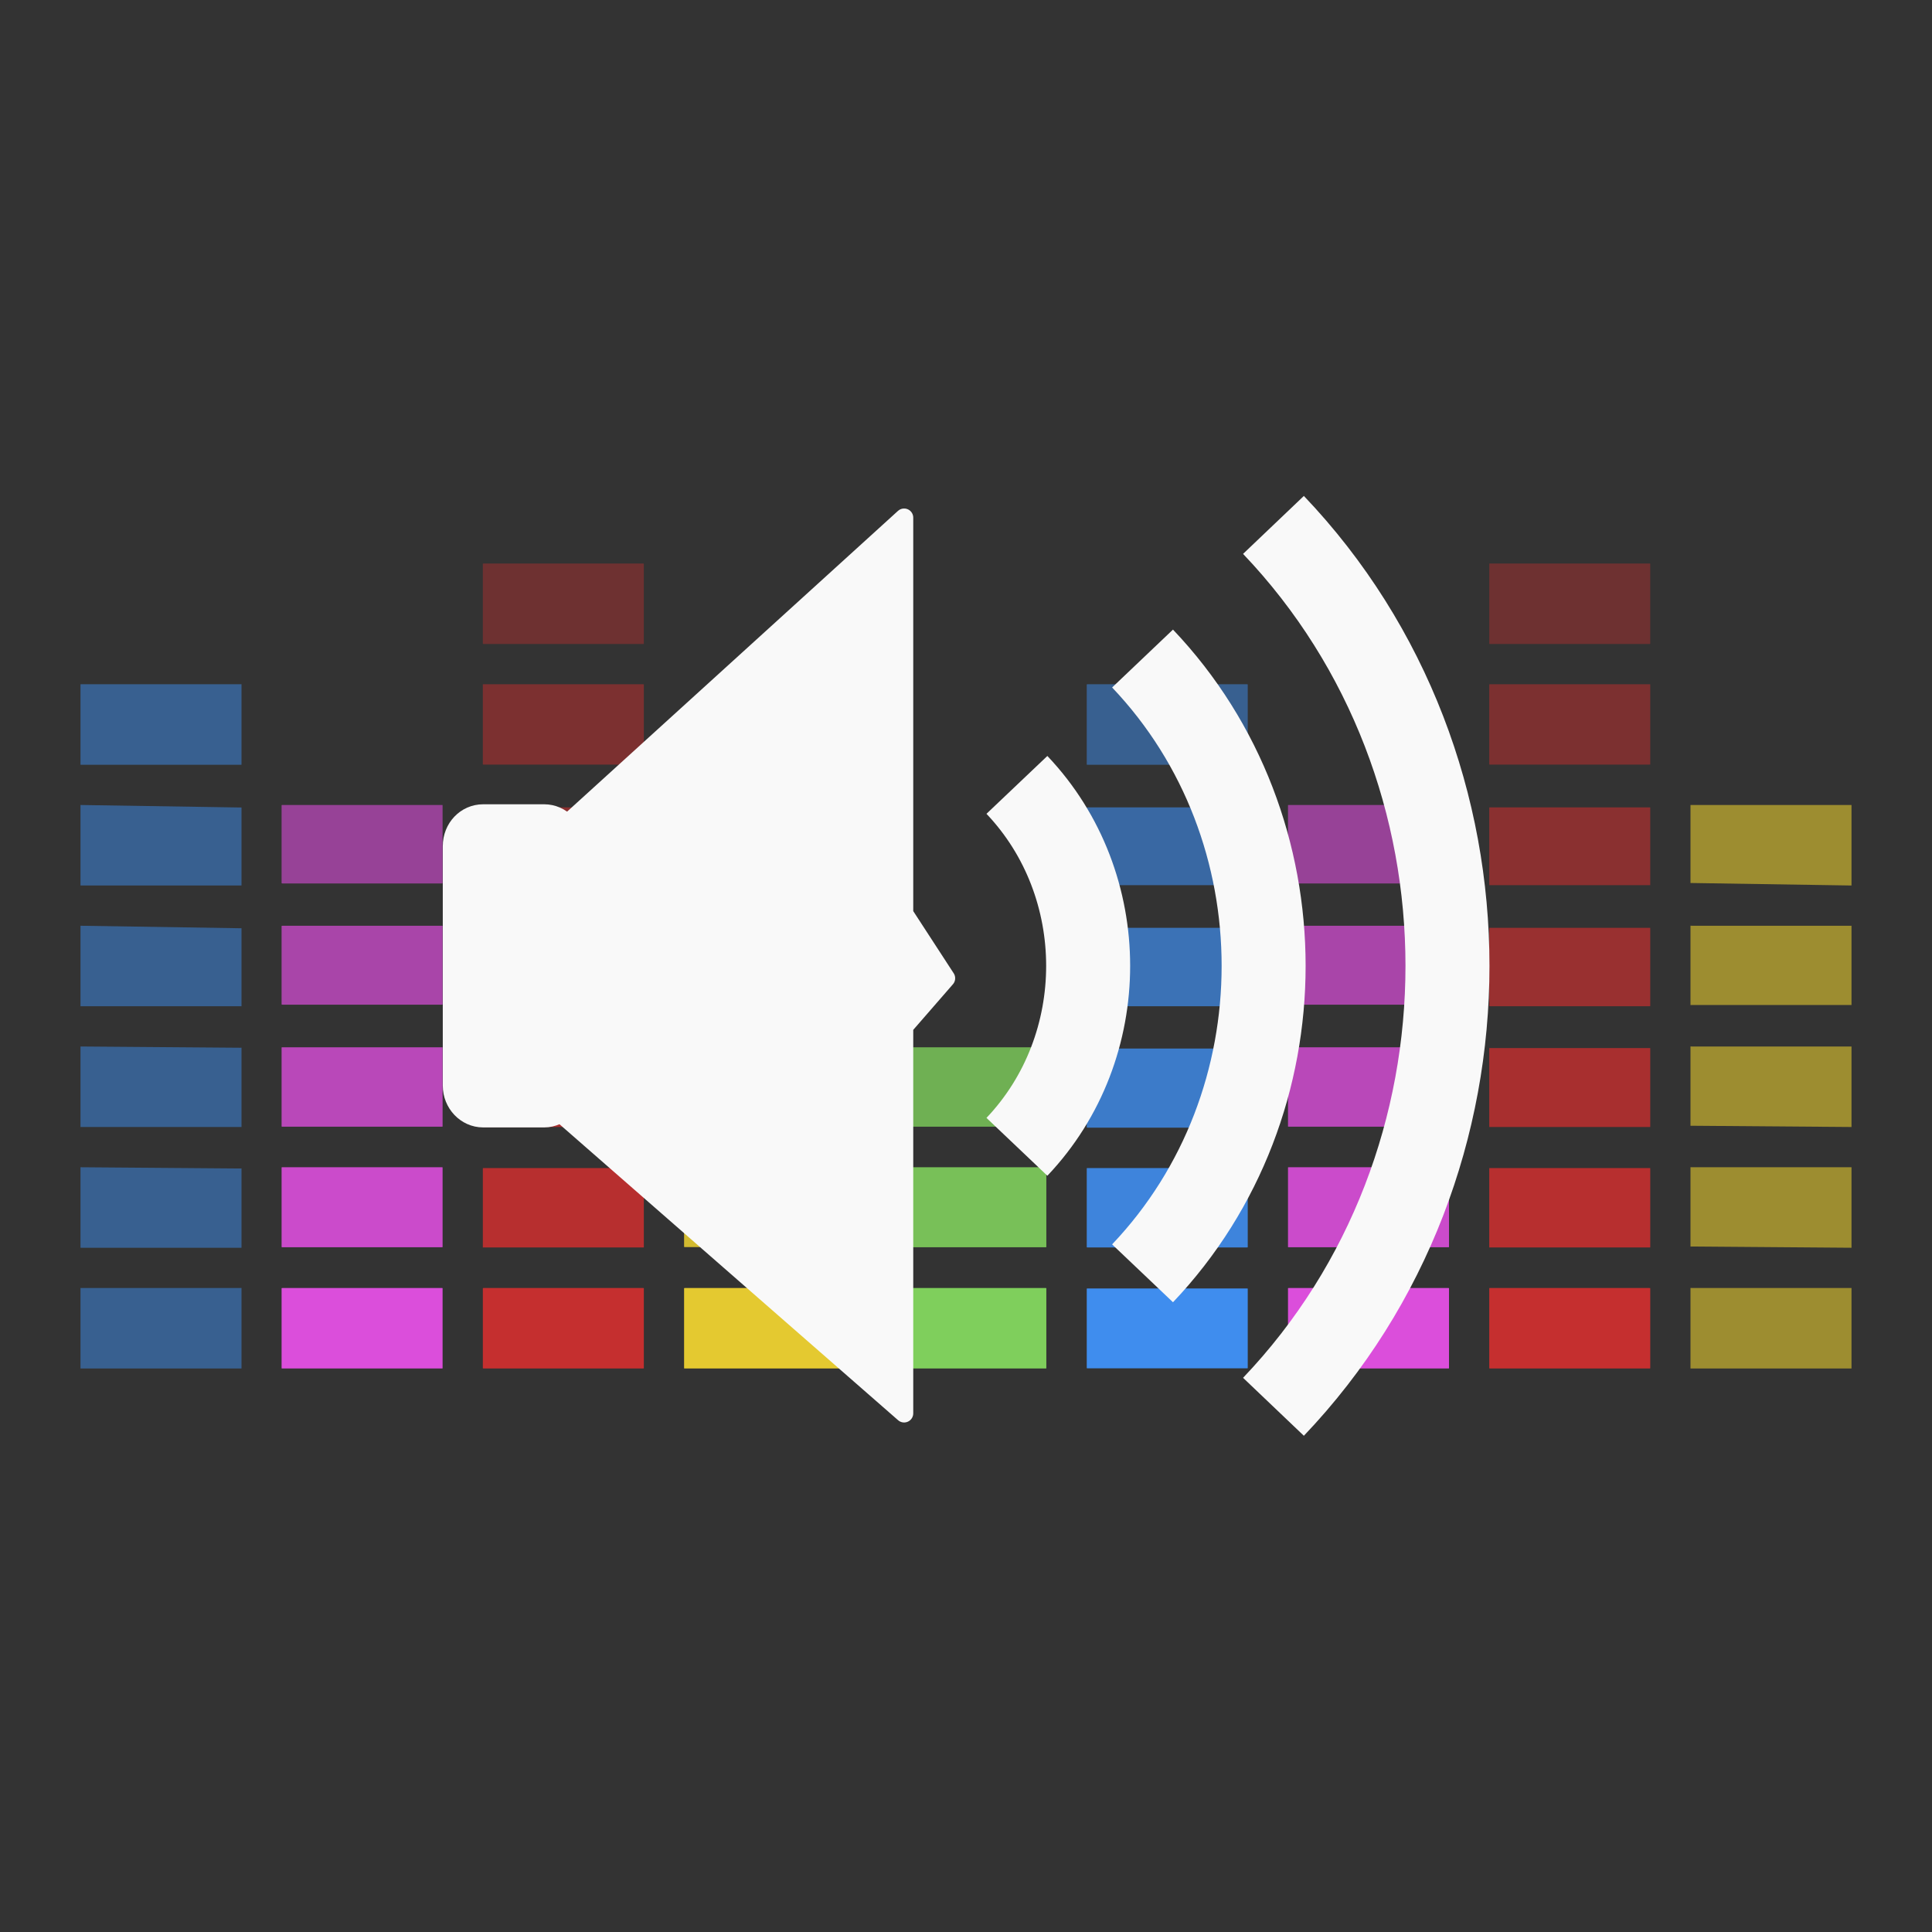 <!-- color: #474747 -->
<svg xmlns="http://www.w3.org/2000/svg" xmlns:xlink="http://www.w3.org/1999/xlink" width="48px" height="48px" viewBox="0 0 48 48" version="1.1">
<rect x="0" y="0" width="48" height="48" fill="#333333" stroke="none"/>
<g id="surface1">
<path style=" stroke:none;fill-rule:nonzero;fill:rgb(89.412%,78.824%,18.824%);fill-opacity:1;" d="M 17.02 32 L 20.977 32 C 20.988 32 20.996 32.004 20.996 32.004 L 20.996 33.996 C 20.996 33.996 20.988 34 20.977 34 L 17.02 34 C 17.008 34 16.996 33.996 16.996 33.996 L 16.996 32.004 C 16.996 32.004 17.008 32 17.02 32 M 17.02 32 "/>
<path style=" stroke:none;fill-rule:nonzero;fill:rgb(89.412%,78.824%,18.824%);fill-opacity:0.902;" d="M 17.02 28.984 L 20.977 28.984 C 20.988 28.984 20.996 28.988 20.996 28.988 L 20.996 30.98 C 20.996 30.98 20.988 30.984 20.977 30.984 L 17.02 30.984 C 17.008 30.984 16.996 30.98 16.996 30.98 L 16.996 28.988 C 16.996 28.988 17.008 28.984 17.02 28.984 M 17.02 28.984 "/>
<path style=" stroke:none;fill-rule:nonzero;fill:rgb(89.412%,78.824%,18.824%);fill-opacity:0.8;" d="M 17.02 26.02 L 20.977 26.02 C 20.988 26.02 20.996 26.02 20.996 26.023 L 20.996 27.988 C 20.996 27.992 20.988 27.992 20.977 27.992 L 17.02 27.992 C 17.008 27.992 16.996 27.992 16.996 27.988 L 16.996 26.023 C 16.996 26.02 17.008 26.02 17.02 26.02 M 17.02 26.02 "/>
<path style=" stroke:none;fill-rule:nonzero;fill:rgb(89.412%,78.824%,18.824%);fill-opacity:0.702;" d="M 17.02 23 L 20.977 23 C 20.988 23 20.996 23.004 20.996 23.004 L 20.996 24.957 C 20.996 24.957 20.988 24.961 20.977 24.961 L 17.02 24.961 C 17.008 24.961 16.996 24.957 16.996 24.957 L 16.996 23.004 C 16.996 23.004 17.008 23 17.02 23 M 17.02 23 "/>
<path style=" stroke:none;fill-rule:nonzero;fill:rgb(89.412%,78.824%,18.824%);fill-opacity:0.6;" d="M 17.02 20 L 20.977 20 C 20.988 20 20.996 20 20.996 20.004 L 20.996 21.945 C 20.996 21.945 20.988 21.949 20.977 21.949 L 17.02 21.949 C 17.008 21.949 16.996 21.945 16.996 21.945 L 16.996 20.004 C 16.996 20 17.008 20 17.02 20 M 17.02 20 "/>
<path style=" stroke:none;fill-rule:nonzero;fill:rgb(24.706%,55.294%,93.333%);fill-opacity:1;" d="M 27.02 32.012 L 30.98 32.012 C 30.992 32.012 31 32.012 31 32.016 L 31 33.992 C 31 33.992 30.992 33.996 30.98 33.996 L 27.02 33.996 C 27.008 33.996 27 33.992 27 33.992 L 27 32.016 C 27 32.012 27.008 32.012 27.02 32.012 M 27.02 32.012 "/>
<path style=" stroke:none;fill-rule:nonzero;fill:rgb(24.706%,55.294%,93.333%);fill-opacity:0.902;" d="M 27.02 29.02 L 30.98 29.02 C 30.992 29.02 31 29.023 31 29.023 L 31 30.988 C 31 30.992 30.992 30.992 30.98 30.992 L 27.02 30.992 C 27.008 30.992 27 30.992 27 30.988 L 27 29.023 C 27 29.023 27.008 29.02 27.02 29.02 M 27.02 29.02 "/>
<path style=" stroke:none;fill-rule:nonzero;fill:rgb(24.706%,55.294%,93.333%);fill-opacity:0.8;" d="M 27.02 26.051 L 30.98 26.051 C 30.992 26.051 31 26.055 31 26.055 L 31 28.012 C 31 28.012 30.992 28.016 30.98 28.016 L 27.02 28.016 C 27.008 28.016 27 28.012 27 28.012 L 27 26.055 C 27 26.055 27.008 26.051 27.02 26.051 M 27.02 26.051 "/>
<path style=" stroke:none;fill-rule:nonzero;fill:rgb(24.706%,55.294%,93.333%);fill-opacity:0.702;" d="M 27.02 23.051 L 30.98 23.051 C 30.992 23.051 31 23.051 31 23.055 L 31 24.996 C 31 24.996 30.992 25 30.98 25 L 27.02 25 C 27.008 25 27 24.996 27 24.996 L 27 23.055 C 27 23.051 27.008 23.051 27.02 23.051 M 27.02 23.051 "/>
<path style=" stroke:none;fill-rule:nonzero;fill:rgb(24.706%,55.294%,93.333%);fill-opacity:0.6;" d="M 27.02 20.059 L 30.98 20.059 C 30.992 20.059 31 20.062 31 20.062 L 31 21.988 C 31 21.992 30.992 21.992 30.98 21.992 L 27.02 21.992 C 27.008 21.992 27 21.992 27 21.988 L 27 20.062 C 27 20.062 27.008 20.059 27.02 20.059 M 27.02 20.059 "/>
<path style=" stroke:none;fill-rule:nonzero;fill:rgb(24.706%,55.294%,93.333%);fill-opacity:0.502;" d="M 27.02 17 L 30.98 17 C 30.992 17 31 17.004 31 17.004 L 31 18.996 C 31 19 30.992 19 30.98 19 L 27.02 19 C 27.008 19 27 19 27 18.996 L 27 17.004 C 27 17.004 27.008 17 27.02 17 M 27.02 17 "/>
<path style=" stroke:none;fill-rule:nonzero;fill:rgb(85.882%,30.588%,85.882%);fill-opacity:1;" d="M 32.02 32 L 35.98 32 C 35.992 32 36 32.004 36 32.004 L 36 33.996 C 36 33.996 35.992 34 35.98 34 L 32.02 34 C 32.008 34 32 33.996 32 33.996 L 32 32.004 C 32 32.004 32.008 32 32.02 32 M 32.02 32 "/>
<path style=" stroke:none;fill-rule:nonzero;fill:rgb(85.882%,30.588%,85.882%);fill-opacity:0.902;" d="M 32.02 29 L 35.98 29 C 35.992 29 36 29 36 29.004 L 36 30.984 C 36 30.984 35.992 30.988 35.98 30.988 L 32.02 30.988 C 32.008 30.988 32 30.984 32 30.984 L 32 29.004 C 32 29 32.008 29 32.02 29 M 32.02 29 "/>
<path style=" stroke:none;fill-rule:nonzero;fill:rgb(85.882%,30.588%,85.882%);fill-opacity:0.8;" d="M 32.02 26.02 L 35.98 26.02 C 35.992 26.02 36 26.02 36 26.023 L 36 27.988 C 36 27.992 35.992 27.992 35.98 27.992 L 32.02 27.992 C 32.008 27.992 32 27.992 32 27.988 L 32 26.023 C 32 26.02 32.008 26.02 32.02 26.02 M 32.02 26.02 "/>
<path style=" stroke:none;fill-rule:nonzero;fill:rgb(85.882%,30.588%,85.882%);fill-opacity:0.702;" d="M 32.02 23 L 35.98 23 C 35.992 23 36 23.004 36 23.004 L 36 24.957 C 36 24.957 35.992 24.961 35.98 24.961 L 32.02 24.961 C 32.008 24.961 32 24.957 32 24.957 L 32 23.004 C 32 23.004 32.008 23 32.02 23 M 32.02 23 "/>
<path style=" stroke:none;fill-rule:nonzero;fill:rgb(85.882%,30.588%,85.882%);fill-opacity:0.6;" d="M 32.02 20 L 35.98 20 C 35.992 20 36 20 36 20.004 L 36 21.945 C 36 21.945 35.992 21.949 35.98 21.949 L 32.02 21.949 C 32.008 21.949 32 21.945 32 21.945 L 32 20.004 C 32 20 32.008 20 32.02 20 M 32.02 20 "/>
<path style=" stroke:none;fill-rule:nonzero;fill:rgb(49.804%,81.176%,36.078%);fill-opacity:1;" d="M 22.02 32 L 25.977 32 C 25.988 32 25.996 32.004 25.996 32.004 L 25.996 33.996 C 25.996 33.996 25.988 34 25.977 34 L 22.02 34 C 22.008 34 21.996 33.996 21.996 33.996 L 21.996 32.004 C 21.996 32.004 22.008 32 22.02 32 M 22.02 32 "/>
<path style=" stroke:none;fill-rule:nonzero;fill:rgb(49.804%,81.176%,36.078%);fill-opacity:0.902;" d="M 22.02 29 L 25.977 29 C 25.988 29 25.996 29 25.996 29.004 L 25.996 30.984 C 25.996 30.984 25.988 30.988 25.977 30.988 L 22.02 30.988 C 22.008 30.988 21.996 30.984 21.996 30.984 L 21.996 29.004 C 21.996 29 22.008 29 22.02 29 M 22.02 29 "/>
<path style=" stroke:none;fill-rule:nonzero;fill:rgb(49.804%,81.176%,36.078%);fill-opacity:0.8;" d="M 22.02 26.02 L 25.977 26.02 C 25.988 26.02 25.996 26.02 25.996 26.023 L 25.996 27.988 C 25.996 27.992 25.988 27.992 25.977 27.992 L 22.02 27.992 C 22.008 27.992 21.996 27.992 21.996 27.988 L 21.996 26.023 C 21.996 26.02 22.008 26.02 22.02 26.02 M 22.02 26.02 "/>
<path style=" stroke:none;fill-rule:nonzero;fill:rgb(77.255%,18.431%,18.431%);fill-opacity:1;" d="M 12.02 32 L 15.977 32 C 15.988 32 15.996 32.004 15.996 32.004 L 15.996 33.996 C 15.996 33.996 15.988 34 15.977 34 L 12.02 34 C 12.008 34 11.996 33.996 11.996 33.996 L 11.996 32.004 C 11.996 32.004 12.008 32 12.02 32 M 12.02 32 "/>
<path style=" stroke:none;fill-rule:nonzero;fill:rgb(77.255%,18.431%,18.431%);fill-opacity:0.902;" d="M 12.02 29.02 L 15.977 29.02 C 15.988 29.02 15.996 29.023 15.996 29.023 L 15.996 30.992 C 15.996 30.992 15.988 30.992 15.977 30.992 L 12.02 30.992 C 12.008 30.992 11.996 30.992 11.996 30.992 L 11.996 29.023 C 11.996 29.023 12.008 29.02 12.02 29.02 M 12.02 29.02 "/>
<path style=" stroke:none;fill-rule:nonzero;fill:rgb(77.255%,18.431%,18.431%);fill-opacity:0.8;" d="M 12.02 26.039 L 15.977 26.039 C 15.988 26.039 15.996 26.039 15.996 26.039 L 15.996 27.996 C 15.996 28 15.988 28 15.977 28 L 12.02 28 C 12.008 28 11.996 28 11.996 27.996 L 11.996 26.039 C 11.996 26.039 12.008 26.039 12.02 26.039 M 12.02 26.039 "/>
<path style=" stroke:none;fill-rule:nonzero;fill:rgb(77.255%,18.431%,18.431%);fill-opacity:0.702;" d="M 12.02 23.051 L 15.977 23.051 C 15.988 23.051 15.996 23.051 15.996 23.055 L 15.996 24.996 C 15.996 24.996 15.988 25 15.977 25 L 12.02 25 C 12.008 25 11.996 24.996 11.996 24.996 L 11.996 23.055 C 11.996 23.051 12.008 23.051 12.02 23.051 M 12.02 23.051 "/>
<path style=" stroke:none;fill-rule:nonzero;fill:rgb(77.255%,18.431%,18.431%);fill-opacity:0.6;" d="M 12.02 20.059 L 15.977 20.059 C 15.988 20.059 15.996 20.062 15.996 20.062 L 15.996 21.992 C 15.996 21.992 15.988 21.992 15.977 21.992 L 12.02 21.992 C 12.008 21.992 11.996 21.992 11.996 21.992 L 11.996 20.062 C 11.996 20.062 12.008 20.059 12.02 20.059 M 12.02 20.059 "/>
<path style=" stroke:none;fill-rule:nonzero;fill:rgb(77.255%,18.431%,18.431%);fill-opacity:0.502;" d="M 12.02 17 L 15.977 17 C 15.988 17 15.996 17 15.996 17.004 L 15.996 18.992 C 15.996 18.996 15.988 18.996 15.977 18.996 L 12.02 18.996 C 12.008 18.996 11.996 18.996 11.996 18.992 L 11.996 17.004 C 11.996 17 12.008 17 12.02 17 M 12.02 17 "/>
<path style=" stroke:none;fill-rule:nonzero;fill:rgb(77.255%,18.431%,18.431%);fill-opacity:0.4;" d="M 12.02 14 L 15.977 14 C 15.988 14 15.996 14.004 15.996 14.004 L 15.996 15.996 C 15.996 15.996 15.988 16 15.977 16 L 12.02 16 C 12.008 16 11.996 15.996 11.996 15.996 L 11.996 14.004 C 11.996 14.004 12.008 14 12.02 14 M 12.02 14 "/>
<path style=" stroke:none;fill-rule:nonzero;fill:rgb(85.882%,30.588%,85.882%);fill-opacity:1;" d="M 7.02 32 L 10.977 32 C 10.988 32 10.996 32.004 10.996 32.004 L 10.996 33.996 C 10.996 33.996 10.988 34 10.977 34 L 7.02 34 C 7.008 34 6.996 33.996 6.996 33.996 L 6.996 32.004 C 6.996 32.004 7.008 32 7.02 32 M 7.02 32 "/>
<path style=" stroke:none;fill-rule:nonzero;fill:rgb(85.882%,30.588%,85.882%);fill-opacity:0.902;" d="M 7.02 29 L 10.977 29 C 10.988 29 10.996 29 10.996 29.004 L 10.996 30.984 C 10.996 30.984 10.988 30.988 10.977 30.988 L 7.02 30.988 C 7.008 30.988 6.996 30.984 6.996 30.984 L 6.996 29.004 C 6.996 29 7.008 29 7.02 29 M 7.02 29 "/>
<path style=" stroke:none;fill-rule:nonzero;fill:rgb(85.882%,30.588%,85.882%);fill-opacity:0.8;" d="M 7.02 26.02 L 10.977 26.02 C 10.988 26.02 10.996 26.02 10.996 26.023 L 10.996 27.988 C 10.996 27.992 10.988 27.992 10.977 27.992 L 7.02 27.992 C 7.008 27.992 6.996 27.992 6.996 27.988 L 6.996 26.023 C 6.996 26.02 7.008 26.02 7.02 26.02 M 7.02 26.02 "/>
<path style=" stroke:none;fill-rule:nonzero;fill:rgb(85.882%,30.588%,85.882%);fill-opacity:0.702;" d="M 7.02 23 L 10.977 23 C 10.988 23 10.996 23.004 10.996 23.004 L 10.996 24.957 C 10.996 24.957 10.988 24.961 10.977 24.961 L 7.02 24.961 C 7.008 24.961 6.996 24.957 6.996 24.957 L 6.996 23.004 C 6.996 23.004 7.008 23 7.02 23 M 7.02 23 "/>
<path style=" stroke:none;fill-rule:nonzero;fill:rgb(85.882%,30.588%,85.882%);fill-opacity:0.6;" d="M 7.02 20 L 10.977 20 C 10.988 20 10.996 20 10.996 20.004 L 10.996 21.945 C 10.996 21.945 10.988 21.949 10.977 21.949 L 7.02 21.949 C 7.008 21.949 6.996 21.945 6.996 21.945 L 6.996 20.004 C 6.996 20 7.008 20 7.02 20 M 7.02 20 "/>
<path style=" stroke:none;fill-rule:nonzero;fill:rgb(24.706%,55.294%,93.333%);fill-opacity:0.502;" d="M 2 17 L 2 19 L 5.969 19 C 5.98 19 6 19 6 19 L 6 17 C 6 16.996 5.98 17 5.969 17 M 2 20 L 2 22 L 5.969 22 C 5.98 22 6 22 6 22 L 6 20.062 C 6 20.059 5.98 20.062 5.969 20.062 M 2 23 C 2 24 2 24.273 2 25 L 5.969 25 C 5.98 25 6 25 6 25 L 6 23.062 C 6 23.059 5.98 23.062 5.969 23.062 M 2 26 C 2 26.676 2 27.43 2 28 L 5.969 28 C 5.98 28 6 28 6 28 L 6 26.031 C 6 26.027 5.98 26.031 5.969 26.031 M 2 29 C 2 30 2 30.398 2 31 L 5.969 31 C 5.98 31 6 31 6 31 L 6 29.031 C 6 29.027 5.98 29.031 5.969 29.031 M 2 32 C 2 32.684 2 33.301 2 34 L 5.969 34 C 5.98 34 6 34 6 34 L 6 32 C 6 31.996 5.98 32 5.969 32 M 2 32 "/>
<path style=" stroke:none;fill-rule:nonzero;fill:rgb(77.255%,18.431%,18.431%);fill-opacity:1;" d="M 37.02 32 L 40.98 32 C 40.992 32 41 32.004 41 32.004 L 41 33.996 C 41 33.996 40.992 34 40.98 34 L 37.02 34 C 37.008 34 37 33.996 37 33.996 L 37 32.004 C 37 32.004 37.008 32 37.02 32 M 37.02 32 "/>
<path style=" stroke:none;fill-rule:nonzero;fill:rgb(77.255%,18.431%,18.431%);fill-opacity:0.902;" d="M 37.02 29.02 L 40.98 29.02 C 40.992 29.02 41 29.023 41 29.023 L 41 30.992 C 41 30.992 40.992 30.992 40.98 30.992 L 37.02 30.992 C 37.008 30.992 37 30.992 37 30.992 L 37 29.023 C 37 29.023 37.008 29.02 37.02 29.02 M 37.02 29.02 "/>
<path style=" stroke:none;fill-rule:nonzero;fill:rgb(77.255%,18.431%,18.431%);fill-opacity:0.8;" d="M 37.02 26.039 L 40.98 26.039 C 40.992 26.039 41 26.039 41 26.039 L 41 27.996 C 41 28 40.992 28 40.98 28 L 37.02 28 C 37.008 28 37 28 37 27.996 L 37 26.039 C 37 26.039 37.008 26.039 37.02 26.039 M 37.02 26.039 "/>
<path style=" stroke:none;fill-rule:nonzero;fill:rgb(77.255%,18.431%,18.431%);fill-opacity:0.702;" d="M 37.02 23.051 L 40.98 23.051 C 40.992 23.051 41 23.051 41 23.055 L 41 24.996 C 41 24.996 40.992 25 40.98 25 L 37.02 25 C 37.008 25 37 24.996 37 24.996 L 37 23.055 C 37 23.051 37.008 23.051 37.02 23.051 M 37.02 23.051 "/>
<path style=" stroke:none;fill-rule:nonzero;fill:rgb(77.255%,18.431%,18.431%);fill-opacity:0.6;" d="M 37.02 20.059 L 40.98 20.059 C 40.992 20.059 41 20.062 41 20.062 L 41 21.992 C 41 21.992 40.992 21.992 40.98 21.992 L 37.02 21.992 C 37.008 21.992 37 21.992 37 21.992 L 37 20.062 C 37 20.062 37.008 20.059 37.02 20.059 M 37.02 20.059 "/>
<path style=" stroke:none;fill-rule:nonzero;fill:rgb(77.255%,18.431%,18.431%);fill-opacity:0.502;" d="M 37.02 17 L 40.98 17 C 40.992 17 41 17 41 17.004 L 41 18.992 C 41 18.996 40.992 18.996 40.98 18.996 L 37.02 18.996 C 37.008 18.996 37 18.996 37 18.992 L 37 17.004 C 37 17 37.008 17 37.02 17 M 37.02 17 "/>
<path style=" stroke:none;fill-rule:nonzero;fill:rgb(77.255%,18.431%,18.431%);fill-opacity:0.4;" d="M 37.02 14 L 40.98 14 C 40.992 14 41 14.004 41 14.004 L 41 15.996 C 41 15.996 40.992 16 40.98 16 L 37.02 16 C 37.008 16 37 15.996 37 15.996 L 37 14.004 C 37 14.004 37.008 14 37.02 14 M 37.02 14 "/>
<path style="fill-rule:nonzero;fill:rgb(97.647%,97.647%,97.647%);fill-opacity:1;stroke-width:0.176;stroke-linecap:butt;stroke-linejoin:miter;stroke:rgb(97.647%,97.647%,97.647%);stroke-opacity:1;stroke-miterlimit:4;" d="M 3.548 5.847 L 3.976 5.847 C 4.082 5.847 4.17 5.935 4.17 6.053 L 4.17 7.732 C 4.17 7.843 4.082 7.937 3.976 7.937 L 3.548 7.937 C 3.44 7.937 3.353 7.844 3.353 7.732 L 3.353 6.053 C 3.353 5.937 3.44 5.847 3.548 5.847 M 3.548 5.847 " transform="matrix(3.543,0,0,3.543,-0.567,-0.422)"/>
<path style="fill-rule:nonzero;fill:rgb(97.647%,97.647%,97.647%);fill-opacity:1;stroke-width:0.128;stroke-linecap:round;stroke-linejoin:round;stroke:rgb(97.647%,97.647%,97.647%);stroke-opacity:1;stroke-miterlimit:4;" d="M 4.086 5.943 L 6.5 3.749 L 6.5 6.527 L 6.794 6.979 L 6.5 7.317 L 6.5 10.03 L 4.077 7.912 M 4.086 5.941 " transform="matrix(3.543,0,0,3.543,-0.567,-0.422)"/>
<path style="fill:none;stroke-width:0.589;stroke-linecap:butt;stroke-linejoin:round;stroke:rgb(97.647%,97.647%,97.647%);stroke-opacity:1;stroke-miterlimit:4;" d="M 7.291 5.623 C 7.957 6.324 7.957 7.46 7.291 8.161 " transform="matrix(3.543,0,0,3.543,-0.567,-0.422)"/>
<path style="fill:none;stroke-width:0.589;stroke-linecap:butt;stroke-linejoin:round;stroke:rgb(97.647%,97.647%,97.647%);stroke-opacity:1;stroke-miterlimit:4;" d="M 8.172 4.737 C 9.304 5.927 9.304 7.857 8.172 9.048 " transform="matrix(3.543,0,0,3.543,-0.567,-0.422)"/>
<path style="fill:none;stroke-width:0.589;stroke-linecap:butt;stroke-linejoin:round;stroke:rgb(97.647%,97.647%,97.647%);stroke-opacity:1;stroke-miterlimit:4;" d="M 9.09 3.8 C 10.717 5.507 10.717 8.277 9.09 9.984 " transform="matrix(3.543,0,0,3.543,-0.567,-0.422)"/>
<path style=" stroke:none;fill-rule:nonzero;fill:rgb(89.412%,78.824%,18.824%);fill-opacity:0.6;" d="M 42 20 L 42 21.938 C 42 21.941 42.02 21.938 42.031 21.938 L 46 22 L 46 20 L 42.031 20 C 42.02 20 42 20 42 20 M 42 23 L 42 24.969 C 42 24.973 42.02 24.969 42.031 24.969 L 46 24.969 L 46 23 L 42.031 23 C 42.02 23 42 22.996 42 23 M 42 26 L 42 27.969 C 42 27.973 42.02 27.969 42.031 27.969 L 46 28 L 46 26 L 42.031 26 C 42.02 26 42 25.996 42 26 M 42 29 L 42 30.969 C 42 30.973 42.02 30.969 42.031 30.969 L 46 31 L 46 29 L 42.031 29 C 42.02 29 42 28.996 42 29 M 42 32 L 42 34 C 42 34 42.02 34 42.031 34 L 46 34 L 46 32 L 42.031 32 C 42.02 32 42 31.996 42 32 M 42 32 "/>
</g>
</svg>
